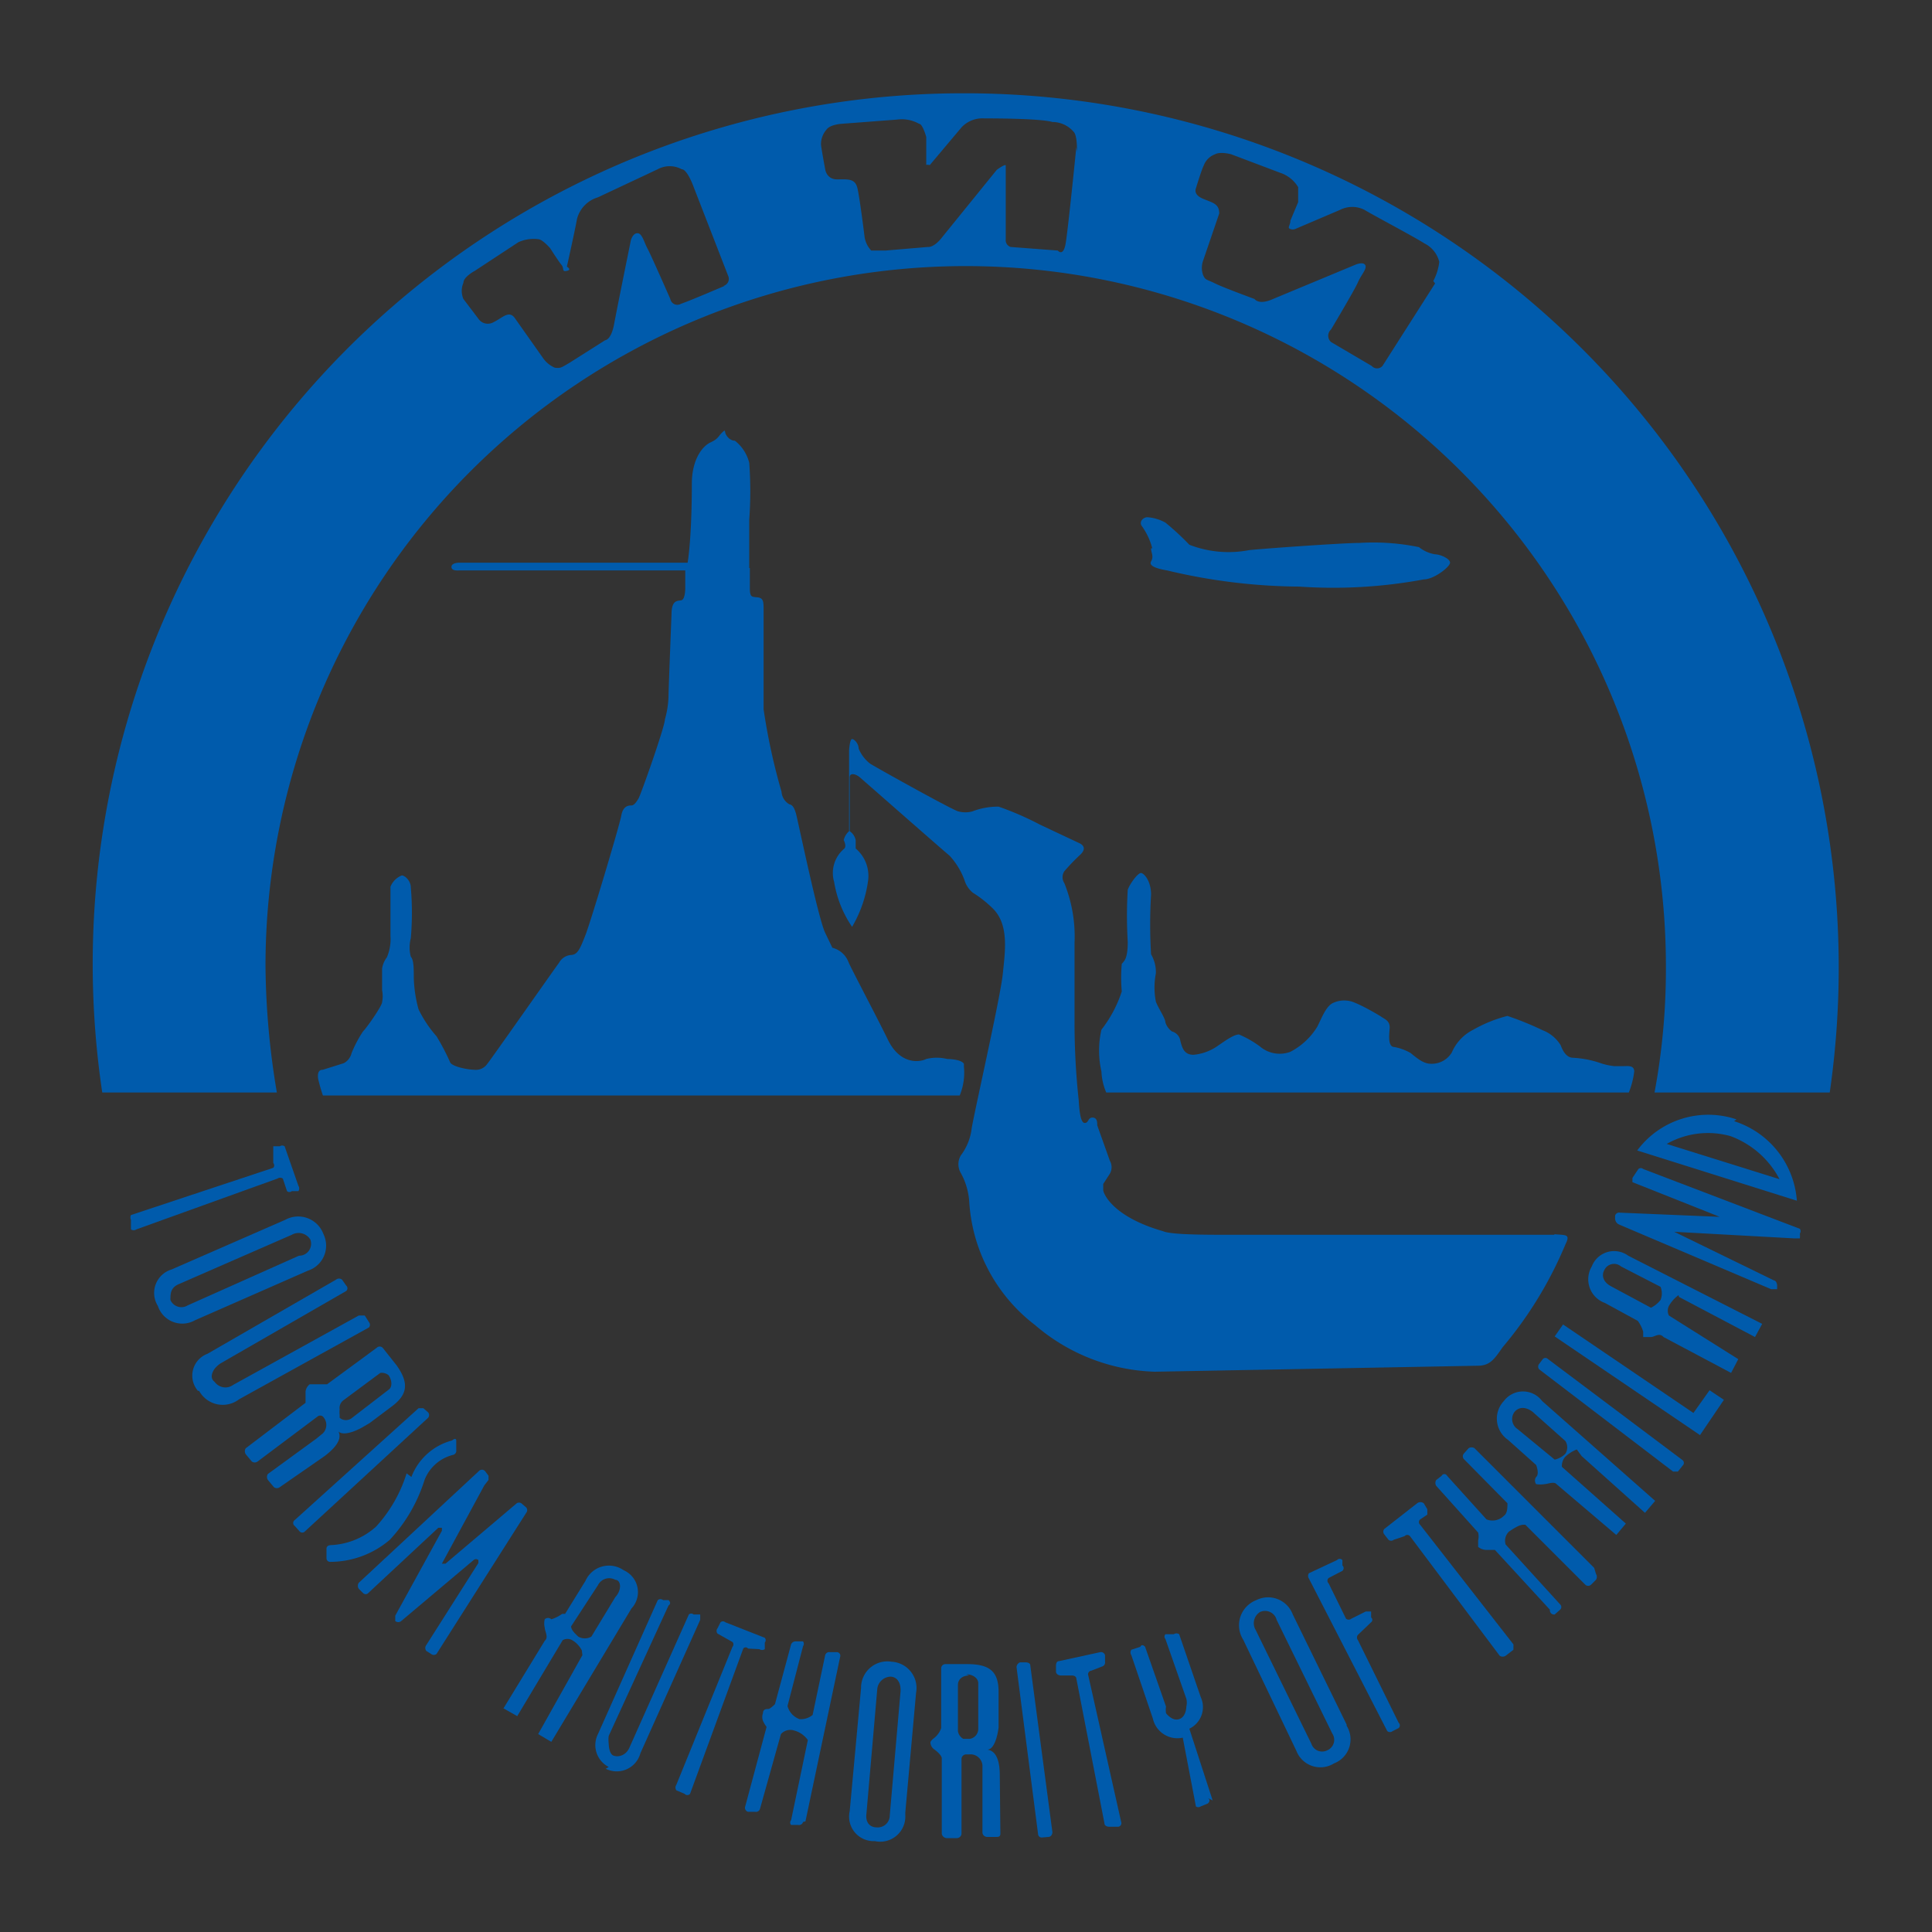 <svg id="design" xmlns="http://www.w3.org/2000/svg" xmlns:xlink="http://www.w3.org/1999/xlink" viewBox="0 0 32.31 32.31"><rect x="0" y="0" width="32.31" height="32.31" fill="#333333" stroke="none"/><defs><style>.cls-1{mask:url(#mask);}.cls-2{fill:#fff;}.cls-3{fill:#005bac;}</style><mask id="mask" x="-1.47" y="-1.47" width="35.69" height="35.69" maskUnits="userSpaceOnUse"/></defs><g class="cls-1"><path class="cls-2" d="M16.15,32.31A16.16,16.16,0,1,0,0,16.15,16.17,16.17,0,0,0,16.15,32.31"/></g><path class="cls-3" d="M19.25,9.17c0,.08.05.13,0,.22s.16.13.27.15a9.75,9.75,0,0,0,2.21.27,8.26,8.26,0,0,0,2.08-.12c.17,0,.44-.21.44-.28s-.17-.14-.25-.14a.58.58,0,0,1-.27-.12,3.78,3.78,0,0,0-1-.07c-.29,0-1.67.1-1.84.12a1.81,1.81,0,0,1-1-.09,4.38,4.38,0,0,0-.4-.37.73.73,0,0,0-.3-.09c-.07,0-.14.07-.1.14a1.11,1.11,0,0,1,.18.38"/><path class="cls-3" d="M26,20.65c-.14,0-5.15,0-5.49,0s-.93,0-1.06-.06c-.84-.24-1-.63-1-.69s0-.09,0-.1l.11-.17a.22.22,0,0,0,0-.22l-.21-.59c0-.05,0-.13-.08-.13s-.06.09-.13.09-.09-.21-.1-.38a12.11,12.11,0,0,1-.07-1.29c0-.11,0-1.18,0-1.34a2.39,2.39,0,0,0-.17-1,.18.18,0,0,1,0-.2,3.43,3.43,0,0,1,.27-.28q.11-.11,0-.18l-.68-.32a5,5,0,0,0-.69-.3,1.19,1.19,0,0,0-.44.08.45.45,0,0,1-.23,0c-.06,0-1.37-.73-1.48-.8a.62.62,0,0,1-.19-.25c0-.08-.07-.16-.11-.16s-.05.19-.05.19,0,1.09,0,1.35a.29.29,0,0,0-.09.15s.06.11,0,.15a.53.53,0,0,0-.16.55,1.85,1.85,0,0,0,.3.75,2.07,2.07,0,0,0,.27-.79.6.6,0,0,0-.21-.52s0-.1,0-.14a.24.24,0,0,0-.1-.15V13c0-.08.1-.06.17,0s1.39,1.22,1.5,1.31a1.22,1.22,0,0,1,.25.41.43.43,0,0,0,.14.21,1.89,1.89,0,0,1,.32.25c.29.27.22.72.18,1.11s-.47,2.28-.52,2.58a.92.92,0,0,1-.18.45.29.29,0,0,0,0,.3,1.15,1.15,0,0,1,.14.49,2.81,2.81,0,0,0,1.1,2.05,3.22,3.22,0,0,0,2,.78l5.4-.1c.21,0,.28-.11.42-.31a6.6,6.6,0,0,0,1.05-1.72c.09-.18,0-.15-.19-.17"/><path class="cls-3" d="M16.12,17.79c-.05-.08-.28-.08-.28-.08a.73.73,0,0,0-.35,0c-.12.06-.44.09-.64-.32s-.61-1.18-.66-1.3a.39.39,0,0,0-.27-.24s0,0-.12-.25-.46-1.9-.49-2-.06-.14-.11-.15a.26.26,0,0,1-.13-.21,10.26,10.26,0,0,1-.3-1.38c0-.32,0-1.53,0-1.66s0-.2-.1-.21-.13,0-.13-.16V9.5l5.75,0s.22,0,.22,0-.18,0-.22,0H12.53V8.69a6.5,6.5,0,0,0,0-.95.68.68,0,0,0-.24-.37c-.09,0-.15-.09-.16-.13s0-.06-.06,0-.06.1-.19.16-.31.28-.31.69c0,.12,0,.86-.07,1.32H7.68s-.13,0-.13.07.1.06.13.06h3.78c0,.15,0,.27,0,.29s0,.2-.07.21-.16,0-.16.24c0,0-.05,1.26-.05,1.36a1.55,1.55,0,0,1-.06.39c0,.12-.4,1.25-.44,1.32s-.08.12-.12.12-.14,0-.17.17-.51,1.77-.6,2-.13.32-.23.33a.25.25,0,0,0-.21.13c-.09.12-1.14,1.62-1.2,1.69a.23.23,0,0,1-.22.1c-.1,0-.36-.05-.4-.12a3.68,3.68,0,0,0-.23-.44,2,2,0,0,1-.3-.45,2.18,2.18,0,0,1-.08-.53c0-.15,0-.3-.05-.35a.62.62,0,0,1,0-.31,4.87,4.87,0,0,0,0-.85c0-.11-.1-.2-.15-.2a.34.34,0,0,0-.19.19c0,.11,0,.66,0,.82a.78.78,0,0,1-.06.36.41.41,0,0,0-.08.19c0,.08,0,.31,0,.36a.51.51,0,0,1,0,.2c0,.06-.25.42-.32.49a2.09,2.09,0,0,0-.19.36.26.26,0,0,1-.13.17l-.35.11c-.08,0-.09.07-.08.15a2.83,2.83,0,0,0,.08.28H16.05a1,1,0,0,0,.07-.48"/><path class="cls-3" d="M27,17.83a1.07,1.07,0,0,1-.26-.06,1.71,1.71,0,0,0-.43-.08c-.12,0-.18-.13-.21-.21a.61.61,0,0,0-.3-.25,5.25,5.25,0,0,0-.59-.24,2.28,2.28,0,0,0-.57.23.76.76,0,0,0-.36.38.39.39,0,0,1-.35.19c-.13,0-.24-.1-.34-.18a.88.88,0,0,0-.27-.1c-.11,0-.09-.19-.08-.31s-.07-.15-.13-.19-.3-.18-.45-.24a.44.44,0,0,0-.36,0c-.12.05-.19.24-.27.4a1.15,1.15,0,0,1-.45.42.51.51,0,0,1-.51-.09,1.71,1.71,0,0,0-.35-.2c-.09,0-.25.12-.34.18a.84.84,0,0,1-.42.16c-.16,0-.19-.12-.22-.23a.19.19,0,0,0-.14-.16.3.3,0,0,1-.11-.15c0-.07-.12-.24-.16-.35a1.23,1.23,0,0,1,0-.47.58.58,0,0,0-.08-.32,8.32,8.32,0,0,1,0-1c0-.23-.12-.36-.17-.36s-.18.17-.22.28a7.23,7.23,0,0,0,0,.87c0,.29-.06.32-.1.37a2.61,2.61,0,0,0,0,.46,2.08,2.08,0,0,1-.34.64,1.57,1.57,0,0,0,0,.7,1,1,0,0,0,.08.35h8.74a1.39,1.39,0,0,0,.09-.35c0-.11-.11-.09-.19-.09"/><path class="cls-3" d="M24,4.74l-.88,1.38a.12.12,0,0,1-.18,0l-.68-.4a.14.14,0,0,1,0-.21s.4-.67.45-.79.16-.23.12-.29-.17,0-.17,0L21.29,5c-.24.11-.31,0-.31,0s-.52-.19-.66-.26-.16-.05-.2-.14a.36.36,0,0,1,0-.24l.27-.79c0-.17-.12-.18-.28-.25S20,3.15,20,3.15s.09-.3.13-.38a.32.32,0,0,1,.19-.19c.09-.05.27,0,.27,0l.82.31a.55.55,0,0,1,.3.24c0,.06,0,.25,0,.25l-.13.31c0,.08-.06.12,0,.14a.11.11,0,0,0,.08,0l.75-.32a.45.45,0,0,1,.41,0c.11.07.83.45,1,.56a.47.47,0,0,1,.25.31.92.92,0,0,1-.1.32M18,2.46s-.14,1.4-.18,1.62-.13.11-.13.11l-.79-.06A.12.12,0,0,1,16.82,4s0-.78,0-.91,0-.28,0-.32-.15.07-.15.07l-.9,1.11c-.15.2-.25.18-.25.18l-.71.06c-.16,0-.16,0-.24,0a.43.43,0,0,1-.11-.22s-.08-.65-.12-.82S14.18,3,14,3s-.2-.17-.2-.17-.06-.32-.07-.41a.37.37,0,0,1,.09-.25c.06-.09.26-.1.26-.1L15,2a.59.59,0,0,1,.37.07c.06,0,.12.22.12.22s0,.26,0,.34,0,.14,0,.13.06,0,.06,0l.53-.63a.48.48,0,0,1,.38-.15c.14,0,.93,0,1.14.06a.47.47,0,0,1,.36.17c.06.07.05.33.05.33M12.12,4.78s-.58.25-.73.3A.12.12,0,0,1,11.21,5s-.32-.73-.38-.84-.09-.26-.17-.26-.11.12-.11.12-.23,1.13-.28,1.4-.15.27-.15.27l-.6.38c-.14.08-.14.09-.24.08A.46.46,0,0,1,9.09,6l-.48-.68c-.1-.14-.21,0-.36.07A.19.19,0,0,1,8,5.33L7.75,5a.34.34,0,0,1,0-.27c0-.1.19-.2.19-.2l.73-.48A.62.62,0,0,1,9,4c.07,0,.2.15.2.15s.14.22.19.28,0,.12.09.1,0-.07,0-.07.13-.58.17-.8A.51.51,0,0,1,10,3.3l1-.47a.42.42,0,0,1,.4,0c.09,0,.19.27.19.27l.59,1.52a.12.12,0,0,1-.08.16m4-3.22A14.56,14.56,0,0,0,1.71,18.27H4.63a13.24,13.24,0,0,1-.19-2.11,11.71,11.71,0,0,1,23.42,0,11.27,11.27,0,0,1-.19,2.11H30.6A14.62,14.62,0,0,0,16.15,1.56"/><path class="cls-3" d="M15.14,30.31l.18-2a.44.44,0,0,0-.41-.52.44.44,0,0,0-.51.44l-.19,2.06a.41.41,0,0,0,.42.5.42.42,0,0,0,.51-.43m-.26,0a.2.2,0,0,1-.22.2c-.11,0-.19-.08-.17-.23l.18-2.07a.23.23,0,0,1,.22-.22c.11,0,.18.1.17.25Z"/><path class="cls-3" d="M22.52,28.84,21.62,27a.44.44,0,0,0-.61-.24.45.45,0,0,0-.22.66l.89,1.86a.43.43,0,0,0,.63.21.43.43,0,0,0,.21-.63m-.24.13a.19.19,0,0,1-.08.28.19.19,0,0,1-.27-.11L21,27.26a.22.22,0,0,1,.07-.3.2.2,0,0,1,.28.13Z"/><path class="cls-3" d="M3.26,22.08l1.89-.83a.44.44,0,0,0,.26-.61.45.45,0,0,0-.64-.24l-1.9.83a.41.41,0,0,0-.23.61.43.43,0,0,0,.62.24m-.12-.25a.2.2,0,0,1-.29-.09c0-.1,0-.2.13-.26l1.9-.83a.23.23,0,0,1,.31.08A.2.2,0,0,1,5,21Z"/><path class="cls-3" d="M10.18,29.55A.41.41,0,0,1,10,29l1-2.24a.07.07,0,0,1,.09,0l.09,0s.06.05,0,.09l-1,2.18a.5.5,0,0,0,0,.13s0,.17.08.2.2,0,.26-.12l1-2.24a.06.06,0,0,1,.08,0l.11,0s0,.05,0,.09l-1,2.23a.41.41,0,0,1-.58.26"/><path class="cls-3" d="M3.31,23.26a.39.39,0,0,1,.16-.62L5.62,21.4a.08.08,0,0,1,.1,0l.07.1a.06.06,0,0,1,0,.09l-2.1,1.21a.43.43,0,0,0-.1.09s-.11.14,0,.22a.22.22,0,0,0,.31.05L6,22s.08,0,.1,0l.07.11a.07.07,0,0,1,0,.09L4,23.4a.45.45,0,0,1-.67-.14"/><path class="cls-3" d="M18.25,27.94a.06.06,0,0,0-.05.08l.55,2.45a.06.06,0,0,1-.05.08l-.15,0s-.08,0-.08-.06L18,28.07s0-.05-.08-.05l-.18,0s-.07,0-.08-.06l0-.11s0-.07.05-.07l.69-.15a.07.07,0,0,1,.08.05l0,.11a.07.07,0,0,1-.05.08Z"/><path class="cls-3" d="M12.51,27.57a.05.05,0,0,0-.08,0L11.54,30a.06.06,0,0,1-.09,0l-.14-.06a.08.08,0,0,1,0-.09l.94-2.31a.06.06,0,0,0,0-.08L12,27.32a.07.07,0,0,1,0-.09l.05-.1a.06.06,0,0,1,.08,0l.66.26a.06.06,0,0,1,0,.08l0,.11a.08.08,0,0,1-.09,0Z"/><path class="cls-3" d="M4.73,19.71a.08.08,0,0,0-.09,0l-2.36.85a.08.08,0,0,1-.09,0l0-.16a.09.09,0,0,1,0-.08l2.38-.79a.06.06,0,0,0,0-.08v-.19s0-.07,0-.09l.11,0a.07.07,0,0,1,.08,0l.23.66a.08.08,0,0,1,0,.09l-.11,0a.06.06,0,0,1-.08,0Z"/><path class="cls-3" d="M23.75,25.41a.06.06,0,0,0,0,.09l1.56,2s0,.08,0,.09l-.13.1a.09.09,0,0,1-.1,0l-1.5-2a.06.06,0,0,0-.09,0l-.18.06a.07.07,0,0,1-.09,0l-.07-.09a.07.07,0,0,1,0-.09l.55-.43a.09.09,0,0,1,.11,0l.06.1s0,.06,0,.09Z"/><path class="cls-3" d="M17.42,30.73a.06.06,0,0,1-.06-.06L17,27.88a.09.09,0,0,1,.06-.08h.09s.08,0,.08.05l.37,2.79s0,.07-.06.08Z"/><path class="cls-3" d="M4.93,25.52a.06.06,0,0,1,0-.1L7,23.55a0,0,0,0,1,.08,0l.08.07a.07.07,0,0,1,0,.09L5.1,25.61a.06.06,0,0,1-.09,0Z"/><path class="cls-3" d="M28.06,24.61a0,0,0,0,1-.08,0l-2.24-1.71a.07.07,0,0,1,0-.09l.06-.08a.06.06,0,0,1,.09,0l2.25,1.69a.06.06,0,0,1,0,.09Z"/><path class="cls-3" d="M22.71,27.34a.07.07,0,0,0,0,.09l.68,1.38a.06.06,0,0,1,0,.09l-.1.05a.07.07,0,0,1-.09,0L21.89,26.4a.08.08,0,0,1,0-.09l.47-.22a.06.06,0,0,1,.09,0l0,.09a.06.06,0,0,1,0,.09l-.23.12a.06.06,0,0,0,0,.09l.29.59a.07.07,0,0,0,.09,0l.24-.12s.06,0,.09,0l0,.1a.05.05,0,0,1,0,.08Z"/><polygon class="cls-3" points="28.43 24 26 22.35 26.14 22.15 28.32 23.63 28.59 23.25 28.83 23.41 28.43 24"/><path class="cls-3" d="M26.66,26.22l-2-2a.09.09,0,0,0-.1,0l-.08.09a.07.07,0,0,0,0,.09l.73.74c0,.07,0,.17-.06.21a.27.27,0,0,1-.29.06l-.66-.73a.05.05,0,0,0-.09,0l-.09.07a.09.09,0,0,0,0,.1l.7.78a.28.28,0,0,1,0,.13s0,.08,0,.11a.23.23,0,0,0,.13.05H25l.92,1A.07.07,0,0,0,26,27l.09-.08a.06.06,0,0,0,0-.09l-.91-1a.21.21,0,0,1,.06-.22c.11-.07.18-.12.27-.11l1,1a.07.07,0,0,0,.1,0l.08-.08a.09.09,0,0,0,0-.1"/><path class="cls-3" d="M13.47,30.46l.58-2.75a.06.06,0,0,0-.05-.08l-.12,0a.07.07,0,0,0-.08.05l-.21,1a.31.31,0,0,1-.22.07.32.32,0,0,1-.2-.22l.26-1a.07.07,0,0,0,0-.08l-.13,0a.08.08,0,0,0-.07.05l-.27,1s-.08.08-.11.08-.09,0-.09.07a.18.18,0,0,0,0,.13.53.53,0,0,0,.06.1l-.36,1.34a.07.07,0,0,0,.05.08l.12,0a.07.07,0,0,0,.08-.05L13.06,29a.21.21,0,0,1,.22-.06.41.41,0,0,1,.23.16l-.28,1.34a.06.06,0,0,0,0,.08l.12,0a.07.07,0,0,0,.08-.05"/><path class="cls-3" d="M25.38,23.9a.2.2,0,0,1-.05-.29c.07-.08.18-.09.3,0l.55.49a.2.2,0,0,1,0,.21.36.36,0,0,1-.18.1Zm1.07.45,1.06.95.17-.2-1.89-1.67a.4.4,0,0,0-.64,0,.43.43,0,0,0,.07.65l.47.42a.11.11,0,0,0,0,0s.06.15,0,.2a.1.1,0,0,0,0,.12.42.42,0,0,0,.14,0c.05,0,.16-.05.2,0h0l1,.85.16-.19-1.07-.95a.24.24,0,0,1,.05-.16.57.57,0,0,1,.2-.13"/><path class="cls-3" d="M26.94,21.51c-.13-.07-.16-.18-.11-.27a.18.18,0,0,1,.28-.06l.66.34a.29.29,0,0,1,0,.22.46.46,0,0,1-.16.13Zm1.14.18,1.27.67.12-.22L27.23,21a.4.4,0,0,0-.61.18.42.42,0,0,0,.22.61l.55.3,0,0a.59.59,0,0,1,.09.18c0,.06,0,.09,0,.09s.07,0,.13,0,.14-.08.21,0h0l1.13.6.12-.23L27.91,22a.18.18,0,0,1,0-.16.58.58,0,0,1,.16-.18"/><path class="cls-3" d="M16.16,28c.1,0,.2.06.2.15l0,.77a.17.17,0,0,1-.14.16s0,0,0,0l-.11,0a.18.18,0,0,1-.09-.13l0-.77c0-.1.08-.16.19-.16m.51,1.67c0-.36-.13-.42-.21-.43.15,0,.19-.37.19-.37v-.59c0-.32-.12-.47-.52-.47l-.37,0a.07.07,0,0,0-.07.07l0,1a.36.36,0,0,1-.11.16s-.07.05-.07.08a.15.15,0,0,0,.07.12s.11.08.12.14l0,1.27a.09.09,0,0,0,.08.07H16a.08.08,0,0,0,.08-.07l0-1.26a.08.08,0,0,1,.07-.07h.06a.2.2,0,0,1,.22.18s0,.1,0,.13l0,1a.08.08,0,0,0,.08.07l.14,0c.05,0,.08,0,.08-.06Z"/><path class="cls-3" d="M6.5,23c.06.09.06.2,0,.24l-.61.47a.16.16,0,0,1-.21,0s0,0,0-.05a.41.41,0,0,1,0-.09.16.16,0,0,1,.06-.15l.62-.46A.18.18,0,0,1,6.5,23M5.43,24.35c.29-.22.26-.35.23-.41.11.1.4-.07.4-.07l.12-.07.36-.27c.26-.19.32-.38.09-.7l-.23-.29a.07.07,0,0,0-.1,0l-.83.61s-.15,0-.19,0-.08,0-.1,0a.18.18,0,0,0-.07.12c0,.06,0,.14,0,.19l-1,.76a.09.09,0,0,0,0,.1l.1.12a.08.08,0,0,0,.1,0l1-.75a.07.07,0,0,1,.09,0l0,0a.2.2,0,0,1,0,.28l-.11.09-.81.59a.09.09,0,0,0,0,.1l.1.12a.08.08,0,0,0,.1,0Z"/><path class="cls-3" d="M6.8,24.64a2.36,2.36,0,0,1-.51.89,1.21,1.21,0,0,1-.76.31s-.07,0-.07.06v.16a.06.06,0,0,0,.06.06,1.54,1.54,0,0,0,1-.37,2.62,2.62,0,0,0,.58-1,.69.69,0,0,1,.48-.42.07.07,0,0,0,.05-.08l0-.16s0-.06-.07,0a1,1,0,0,0-.68.61"/><path class="cls-3" d="M6.65,27.16l1.27-1.07a.06.06,0,0,1,.08,0s0,0,0,.05v0a0,0,0,0,1,0,0l-.87,1.37a.08.08,0,0,0,0,.1l.08.05a.07.07,0,0,0,.09,0l1.5-2.36a.07.07,0,0,0,0-.09l-.07-.06a.07.07,0,0,0-.1,0l-1.18,1s0,0-.06,0a0,0,0,0,1,0,0l.71-1.31.07-.09a0,0,0,0,0,0-.07l-.06-.08a.07.07,0,0,0-.1,0L6,26.47a.09.09,0,0,0,0,.1l.07.07a.06.06,0,0,0,.09,0l1.17-1.09h.06a0,0,0,0,1,0,.05l0,0-.78,1.42s0,.06,0,.09a.08.08,0,0,0,.1,0"/><path class="cls-3" d="M10,26.51a.21.21,0,0,1,.29-.09c.09,0,.12.16,0,.29l-.4.66a.22.22,0,0,1-.22,0c-.06-.06-.11-.1-.12-.17Zm-.26,1.17L9,29l.22.13,1.34-2.23a.4.4,0,0,0-.13-.64.43.43,0,0,0-.64.18l-.34.55-.05,0a.59.59,0,0,1-.18.09.08.08,0,0,0-.11,0,.29.29,0,0,0,0,.14c0,.06.07.16,0,.22s0,0,0,0l-.69,1.13.23.13.76-1.27a.16.16,0,0,1,.16,0,.42.42,0,0,1,.16.17"/><path class="cls-3" d="M20.28,30.11l-.39-1.2a.4.4,0,0,0,.19-.53l-.36-1.05a.08.08,0,0,0-.09,0l-.14,0a.06.06,0,0,0,0,.08l.35,1a.28.28,0,0,1,0,.13s0,.17-.12.21-.22-.1-.22-.1a.37.37,0,0,1,0-.11l-.35-1s-.05-.06-.08,0l-.15.05a.08.08,0,0,0,0,.09l.36,1.06a.42.42,0,0,0,.5.32L20,30.21a.07.07,0,0,0,.08,0l.12-.05s.06-.05,0-.09"/><path class="cls-3" d="M27.84,19.15h0A1.4,1.4,0,0,1,28.94,19h0a1.52,1.52,0,0,1,.82.72v0s0,0,0,0l-1.92-.6s0,0,0,0m1.2-.4h0a1.48,1.48,0,0,0-1.66.52s0,0,0,0l2.67.84a0,0,0,0,0,0,0A1.51,1.51,0,0,0,29,18.75"/><path class="cls-3" d="M27.3,19.7s0,.07,0,.07l1.46.58s0,0,0,0l-1.67-.07a.07.07,0,0,0-.08.05l0,.05s0,.07.07.1l2.54,1.08s.09,0,.1,0l0-.06s0-.08-.06-.09L28,20.6s0,0,0,0l2,.11s.07,0,.1,0a.32.32,0,0,0,0-.08.07.07,0,0,0,0-.08l-2.62-1a.06.06,0,0,0-.08,0Z"/></svg>